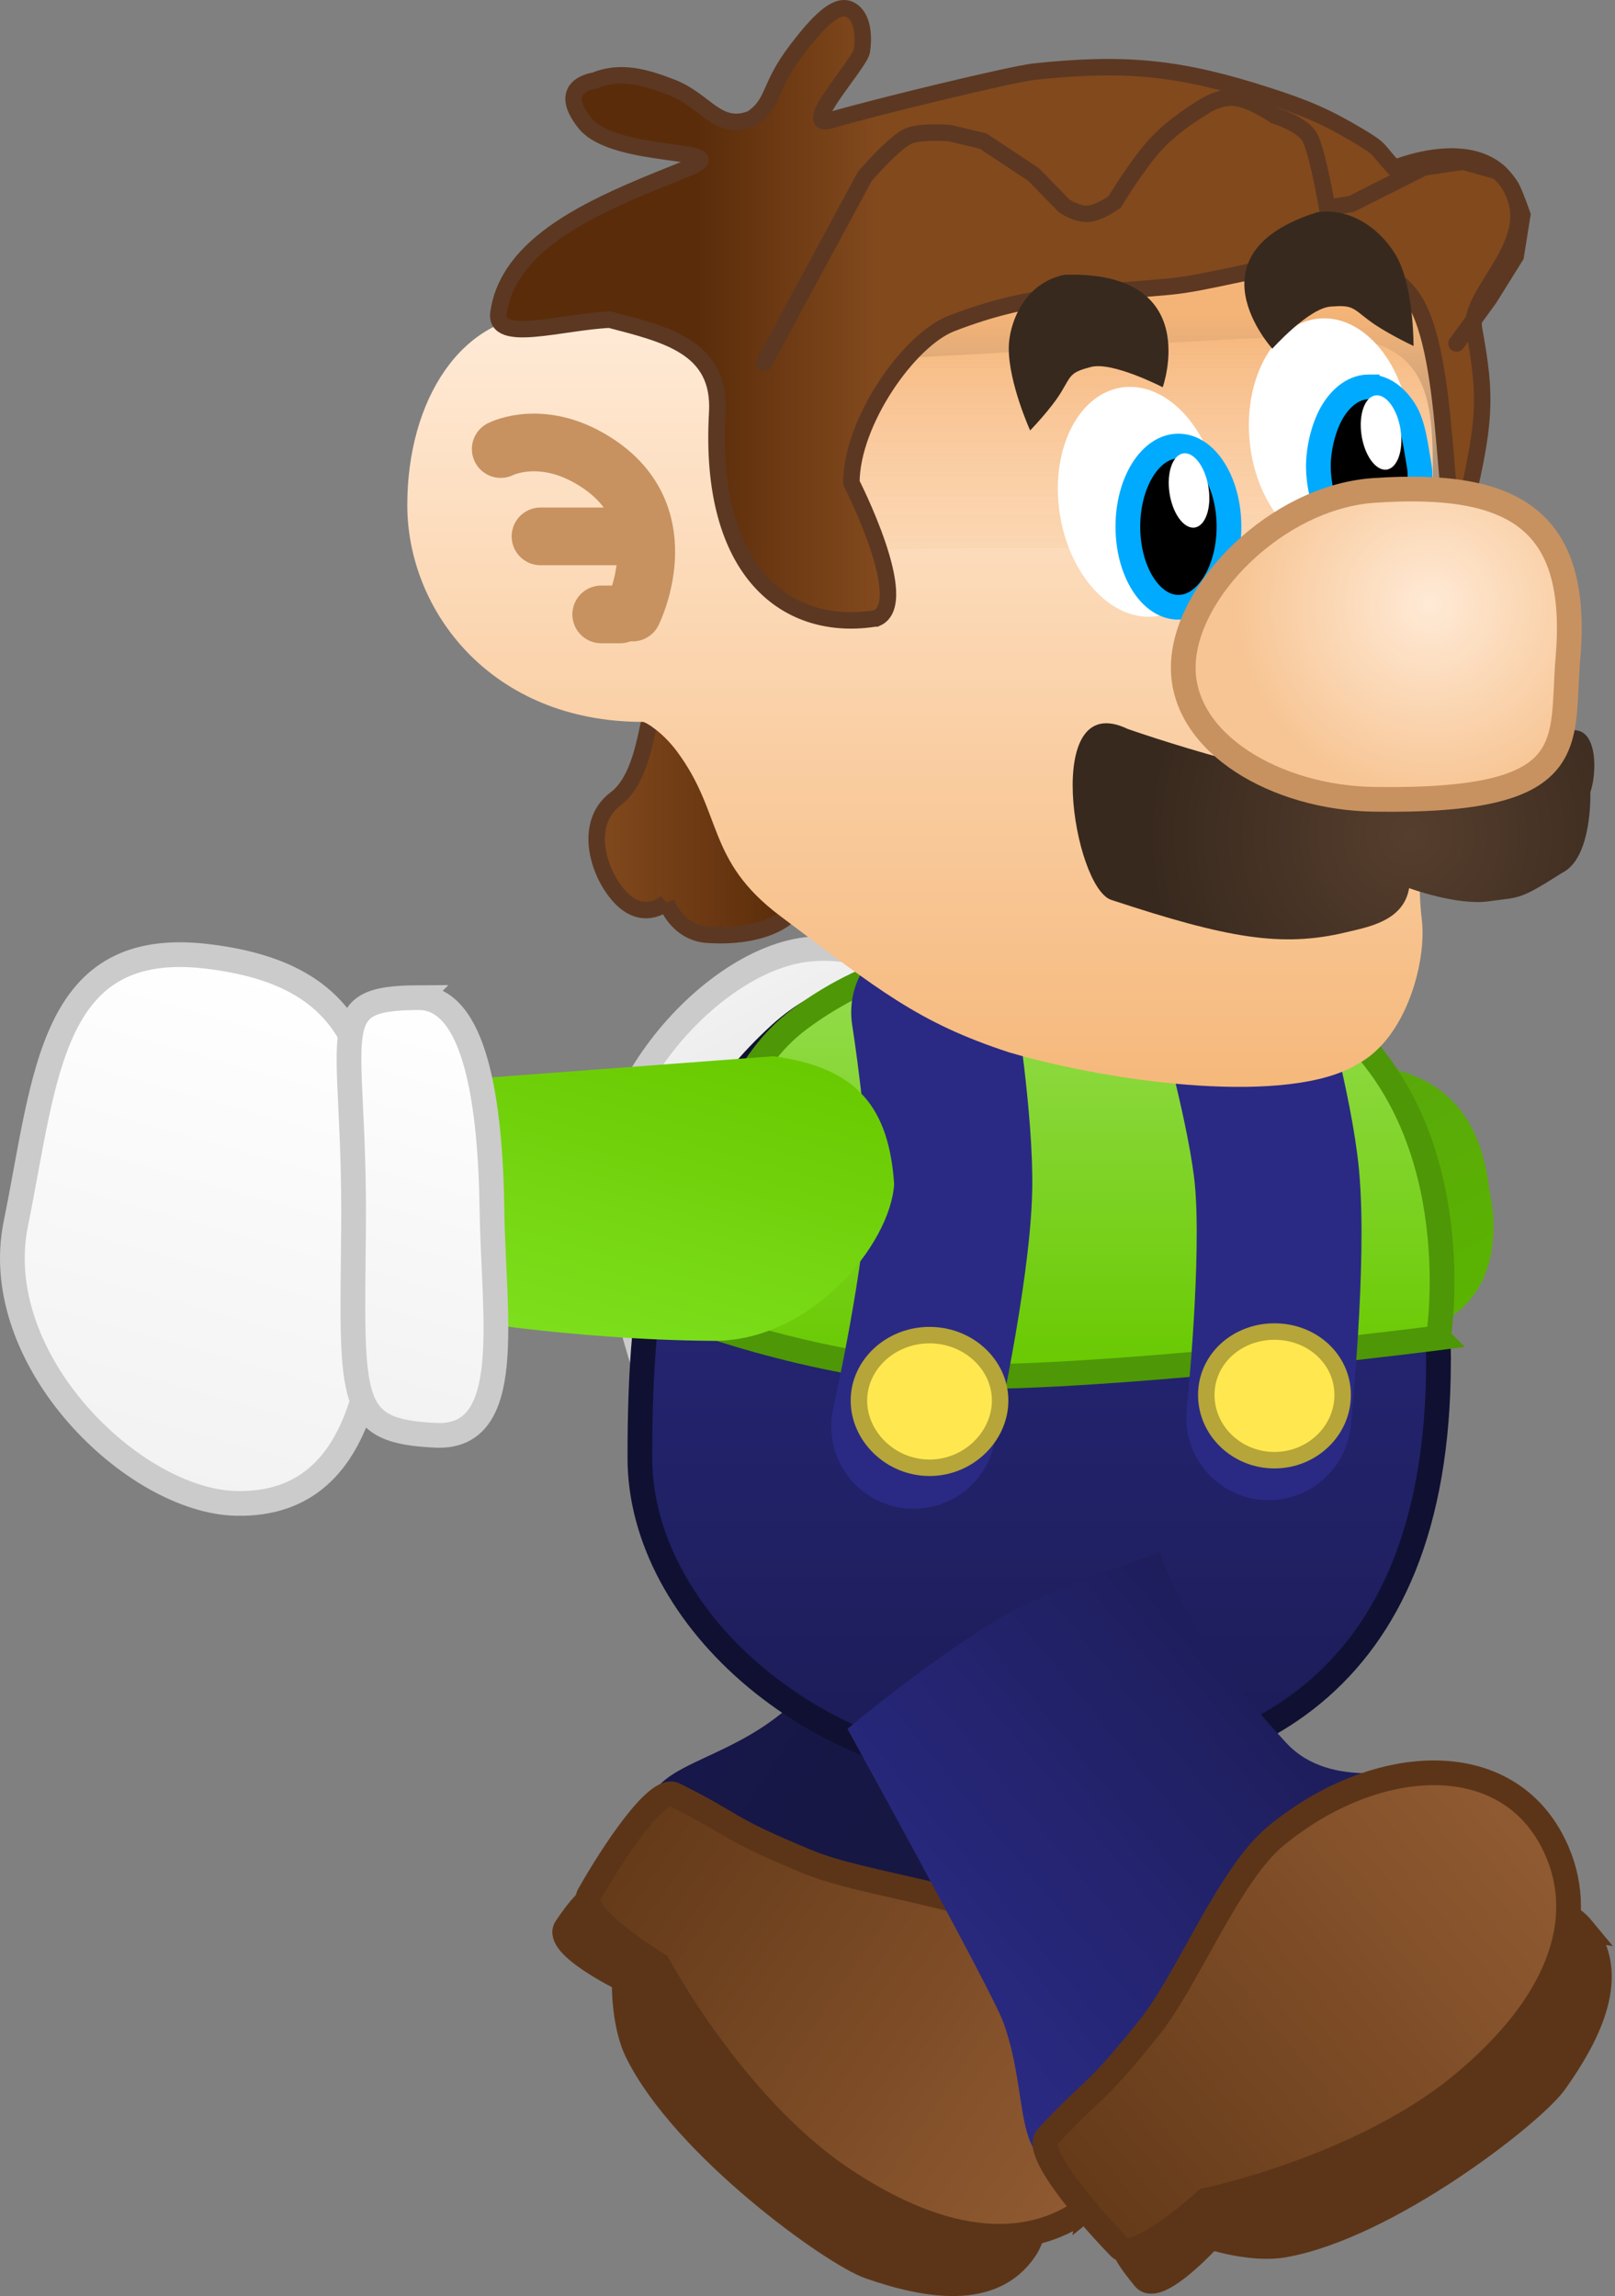<svg version="1.1" xmlns="http://www.w3.org/2000/svg" xmlns:xlink="http://www.w3.org/1999/xlink" width="97.996" height="139.314" viewBox="0,0,97.996,139.314"><rect x="0" y="0" width="97.996" height="139.314" fill="#808080" stroke="none"/><defs><linearGradient x1="259.869" y1="211.094" x2="248.599" y2="189.455" gradientUnits="userSpaceOnUse" id="color-1"><stop offset="0" stop-color="#5ab500"/><stop offset="1" stop-color="#59a210"/></linearGradient><linearGradient x1="231.897" y1="216.201" x2="217.52" y2="188.598" gradientUnits="userSpaceOnUse" id="color-2"><stop offset="0" stop-color="#cecece"/><stop offset="1" stop-color="#f2f2f2"/></linearGradient><linearGradient x1="243.035" y1="212.681" x2="231.566" y2="190.659" gradientUnits="userSpaceOnUse" id="color-3"><stop offset="0" stop-color="#cecece"/><stop offset="1" stop-color="#f2f2f2"/></linearGradient><linearGradient x1="223.653" y1="224.589" x2="250.487" y2="242.801" gradientUnits="userSpaceOnUse" id="color-4"><stop offset="0" stop-color="#17174a"/><stop offset="1" stop-color="#17173a"/></linearGradient><linearGradient x1="213.696" y1="239.444" x2="243.7" y2="259.807" gradientUnits="userSpaceOnUse" id="color-5"><stop offset="0" stop-color="#643a19"/><stop offset="1" stop-color="#915b32"/></linearGradient><linearGradient x1="238.997" y1="187.224" x2="238.997" y2="235.521" gradientUnits="userSpaceOnUse" id="color-6"><stop offset="0" stop-color="#2a2a84"/><stop offset="1" stop-color="#1c1c57"/></linearGradient><linearGradient x1="240.906" y1="184.885" x2="240.906" y2="211.191" gradientUnits="userSpaceOnUse" id="color-7"><stop offset="0" stop-color="#98de53"/><stop offset="1" stop-color="#68c900"/></linearGradient><linearGradient x1="230.064" y1="247.694" x2="255.08" y2="227.057" gradientUnits="userSpaceOnUse" id="color-8"><stop offset="0" stop-color="#2a2a84"/><stop offset="1" stop-color="#1c1c57"/></linearGradient><linearGradient x1="241.339" y1="261.199" x2="269.31" y2="238.124" gradientUnits="userSpaceOnUse" id="color-9"><stop offset="0" stop-color="#643a19"/><stop offset="1" stop-color="#915b32"/></linearGradient><linearGradient x1="212.146" y1="177.415" x2="223.935" y2="177.415" gradientUnits="userSpaceOnUse" id="color-10"><stop offset="0" stop-color="#82491d"/><stop offset="1" stop-color="#5a2c0a"/></linearGradient><linearGradient x1="231.88" y1="147.265" x2="231.88" y2="195.682" gradientUnits="userSpaceOnUse" id="color-11"><stop offset="0" stop-color="#ffead6"/><stop offset="1" stop-color="#f5b677"/></linearGradient><linearGradient x1="232.855" y1="146.575" x2="232.855" y2="163.035" gradientUnits="userSpaceOnUse" id="color-12"><stop offset="0" stop-color="#f5b477"/><stop offset="1" stop-color="#f5b477" stop-opacity="0"/></linearGradient><radialGradient cx="261.436" cy="178.335" r="15.828" gradientUnits="userSpaceOnUse" id="color-13"><stop offset="0" stop-color="#563e2d"/><stop offset="1" stop-color="#38291e"/></radialGradient><linearGradient x1="218.157" y1="157.583" x2="229.086" y2="157.583" gradientUnits="userSpaceOnUse" id="color-14"><stop offset="0" stop-color="#5a2c0a"/><stop offset="1" stop-color="#82491d"/></linearGradient><radialGradient cx="262.672" cy="164.388" r="11.712" gradientUnits="userSpaceOnUse" id="color-15"><stop offset="0" stop-color="#ffead6"/><stop offset="1" stop-color="#f7c594"/></radialGradient><linearGradient x1="215.292" y1="211.176" x2="221.158" y2="190.349" gradientUnits="userSpaceOnUse" id="color-16"><stop offset="0" stop-color="#7edf1d"/><stop offset="1" stop-color="#68c900"/></linearGradient><linearGradient x1="184.217" y1="217.465" x2="192.886" y2="186.686" gradientUnits="userSpaceOnUse" id="color-17"><stop offset="0" stop-color="#f2f2f2"/><stop offset="1" stop-color="#ffffff"/></linearGradient><linearGradient x1="197.874" y1="213.862" x2="204.846" y2="189.105" gradientUnits="userSpaceOnUse" id="color-18"><stop offset="0" stop-color="#f2f2f2"/><stop offset="1" stop-color="#ffffff"/></linearGradient></defs><g transform="translate(-175.941,-127.689)"><g data-paper-data="{&quot;isPaintingLayer&quot;:true}" fill-rule="nonzero" stroke-linejoin="miter" stroke-miterlimit="10" stroke-dasharray="" stroke-dashoffset="0" style="mix-blend-mode: normal"><g data-paper-data="{&quot;index&quot;:null,&quot;origRot&quot;:0}" stroke-linecap="butt"><path d="M266.315,199.935c0,0 2.159,8.088 -6.22,8.918c-6.74,0.668 -20.029,0.301 -20.029,0.301l-1.428,-14.275c0,0 7.913,-1.735 16.292,-2.566c8.38,-0.83 10.856,2.87 11.385,7.621z" data-paper-data="{&quot;origRot&quot;:0,&quot;origPos&quot;:null}" fill="url(#color-1)" stroke="none" stroke-width="0"/><g data-paper-data="{&quot;origPos&quot;:null}" stroke="#cbcbcb" stroke-width="1.5"><path d="M235.115,203.158c0.562,8.421 -0.439,13.566 -9.212,15.436c-9.395,2.003 -10.325,-6.292 -12.895,-15.149c-2.355,-8.117 5.722,-17.453 11.893,-18.147c8.507,-0.956 9.652,9.439 10.214,17.86z" data-paper-data="{&quot;origRot&quot;:0,&quot;origPos&quot;:null}" fill="url(#color-2)"/><path d="M241.798,201.666c0.442,6.501 0.072,12.987 -3.375,13.28c-5.904,0.501 -3.954,-1.512 -5.065,-13.599c-0.975,-10.61 -1.411,-12.285 3.936,-13.012c4.78,-0.65 4.062,6.831 4.504,13.331z" data-paper-data="{&quot;origRot&quot;:0,&quot;origPos&quot;:null}" fill="url(#color-3)"/></g></g><g data-paper-data="{&quot;origPos&quot;:null,&quot;origRot&quot;:0}" stroke-linecap="butt"><path d="M243.9,243.772c-2.131,3.556 0.945,7.603 0.299,8.288c-2.614,2.772 -5.625,3.933 -11.929,1.794c-7.81,-2.65 -12.689,-6.582 -16.303,-13.948c-2.461,-5.017 2.413,-4.6 6.841,-7.839c1.589,-1.162 3.357,-2.893 6.5,-6.694c3.931,-4.752 6.395,-5.028 6.395,-5.028c0,0 7.027,1.21 11.133,3.91c4.034,2.712 7.255,5.905 7.255,5.905c0,0 -5.265,5.394 -10.191,13.613z" data-paper-data="{&quot;origPos&quot;:null}" fill="url(#color-4)" stroke="none" stroke-width="0"/><path d="M238.128,264.19c-1.986,2.926 -5.986,2.225 -9.417,1.031c-2.248,-0.783 -11.299,-7.309 -14.11,-13.023c-0.873,-1.774 -0.781,-4.395 -0.781,-4.395c0,0 -4.278,-2.071 -3.525,-3.156c0.598,-0.862 1.579,-2.355 2.75,-2.218c5.042,0.59 13.864,6.584 18.091,9.453c5.802,3.938 8.932,9.449 6.991,12.309z" data-paper-data="{&quot;origPos&quot;:null}" fill="#5c3518" stroke="#5c3518" stroke-width="1.5"/><path d="M242.078,261.502c-3.38,2.709 -8.57,2.762 -15.129,-1.689c-6.559,-4.452 -11.068,-12.911 -11.068,-12.911c0,0 -4.914,-2.98 -4.206,-4.229c1.464,-2.585 4.132,-6.614 5.175,-6.097c3.851,1.909 2.871,1.921 8.128,4.091c3.404,1.405 10.262,2.025 13.313,4.096c6.559,4.452 9.352,12.28 3.787,16.74z" data-paper-data="{&quot;origPos&quot;:null}" fill="url(#color-5)" stroke="#5c3518" stroke-width="1.5"/></g><g data-paper-data="{&quot;origPos&quot;:null}"><path d="M263.219,209.441c0.339,20.302 -11.345,26.081 -24.485,26.081c-13.141,0 -23.966,-9.625 -23.966,-19.369c0,-10.57 1.141,-18.985 8.498,-25.713c5.481,-5.012 13.381,-2.669 20.487,-2.669c13.141,0 19.135,1.769 19.467,21.67z" data-paper-data="{&quot;origPos&quot;:null}" fill="url(#color-6)" stroke="#101032" stroke-width="1.5" stroke-linecap="butt"/><path d="M263.219,208.866c0,0 -14.919,1.918 -25.437,2.301c-9.647,0.352 -19.381,-3.26 -19.381,-3.26c0,0 -0.854,-13.228 6.043,-18.371c4.512,-3.365 9.587,-4.467 16.106,-4.641c6.519,-0.173 13.609,2.051 16.891,4.998c7.752,6.96 5.778,18.973 5.778,18.973z" data-paper-data="{&quot;origPos&quot;:null}" fill="url(#color-7)" stroke="#4e9707" stroke-width="1.5" stroke-linecap="butt"/><path d="M251.2,188.626c0,0 1.852,6.559 2.225,10.502c0.48,5.065 -0.502,14.583 -0.502,14.583" data-paper-data="{&quot;origPos&quot;:null,&quot;origRot&quot;:0}" fill="none" stroke="#2a2a84" stroke-width="10" stroke-linecap="round"/><path d="M232.591,189.113c0,0 1.073,6.769 0.984,10.733c-0.114,5.092 -2.195,14.389 -2.195,14.389" data-paper-data="{&quot;origPos&quot;:null}" fill="none" stroke="#2a2a84" stroke-width="10" stroke-linecap="round"/><path d="M228.059,212.669c0,-2.171 1.918,-3.97 4.284,-3.97c2.366,0 4.284,1.798 4.284,3.97c0,2.171 -1.918,4.078 -4.284,4.078c-2.366,0 -4.284,-1.907 -4.284,-4.078z" fill="#ffe84f" stroke="#b6a538" stroke-width="1" stroke-linecap="butt"/><path d="M249.137,212.33c0,-2.171 1.852,-3.848 4.137,-3.848c2.285,0 4.137,1.677 4.137,3.848c0,2.171 -1.852,3.957 -4.137,3.957c-2.285,0 -4.137,-1.786 -4.137,-3.957z" fill="#ffe84f" stroke="#b6a538" stroke-width="1" stroke-linecap="butt"/></g><g data-paper-data="{&quot;origPos&quot;:null,&quot;origRot&quot;:0}" stroke-linecap="butt"><path d="M253.978,233.428c2.814,3.044 7.562,1.229 8.038,2.042c1.926,3.288 2.194,6.503 -1.63,11.953c-4.737,6.751 -9.881,10.329 -17.966,11.728c-5.506,0.953 -3.737,-3.608 -5.601,-8.768c-0.669,-1.851 -9.456,-17.795 -9.456,-17.795c0,0 5.425,-4.548 9.567,-6.882c3.269,-1.842 9.421,-3.819 9.421,-3.819c0,0 1.122,4.504 7.627,11.541z" data-paper-data="{&quot;origPos&quot;:null}" fill="url(#color-8)" stroke="none" stroke-width="0"/><path d="M271.951,244.703c2.25,2.728 0.454,6.37 -1.656,9.327c-1.383,1.938 -10.188,8.791 -16.462,9.883c-1.948,0.339 -4.437,-0.485 -4.437,-0.485c0,0 -3.189,3.524 -4.019,2.496c-0.659,-0.816 -1.817,-2.177 -1.356,-3.262c1.982,-4.673 10.214,-11.456 14.154,-14.707c5.409,-4.462 11.577,-5.918 13.777,-3.252z" data-paper-data="{&quot;origPos&quot;:null}" fill="#5c3518" stroke="#5c3518" stroke-width="1.5"/><path d="M270.482,240.157c1.65,4.005 0.244,9.001 -5.871,14.045c-6.115,5.045 -15.5,6.995 -15.5,6.995c0,0 -4.24,3.879 -5.24,2.849c-2.07,-2.131 -5.187,-5.823 -4.398,-6.679c2.914,-3.16 2.65,-2.216 6.209,-6.652c2.304,-2.872 4.827,-9.28 7.671,-11.626c6.115,-5.045 14.412,-5.526 17.129,1.068z" data-paper-data="{&quot;origPos&quot;:null}" fill="url(#color-9)" stroke="#5c3518" stroke-width="1.5"/></g><g data-paper-data="{&quot;origPos&quot;:null}"><path d="M216.375,182.44c0,0 -1.275,1.178 -2.686,-0.199c-1.412,-1.377 -2.434,-4.561 -0.391,-6.082c2.444,-1.819 1.81,-7.936 3.221,-6.559c0,0 5.422,1.028 5.84,3.941c0,0 2.287,8.411 1.35,9.757c0,0 -1.336,1.33 -4.818,1.11c-1.887,-0.12 -2.517,-1.967 -2.517,-1.967z" data-paper-data="{&quot;origRot&quot;:0}" fill="url(#color-10)" stroke="#5c3822" stroke-width="1" stroke-linecap="butt"/><path d="M218.663,149.575c3.836,0.795 33.118,-1.711 38.27,-1.457c7.622,0.376 5.515,6.481 6.053,13.238c0.619,7.769 -1.435,16.761 -0.771,22.139c0.299,2.425 -0.877,7.151 -3.898,8.758c-4.087,2.505 -14.57,1.204 -21.137,-0.709c-5.562,-1.818 -7.906,-3.784 -13.88,-8.262c-4.534,-3.399 -3.465,-6.216 -6.289,-10.009c-0.866,-1.163 -1.892,-1.783 -2.065,-1.783c-9.222,0 -14.291,-6.76 -14.291,-13.151c0,-6.392 3.291,-11.573 8.448,-11.573c5.157,0 8.226,2.532 9.559,2.809z" data-paper-data="{&quot;origPos&quot;:null}" fill="url(#color-11)" stroke="none" stroke-width="0" stroke-linecap="butt"/><path d="M261.596,146.181c4.952,4.013 3.215,7.718 3.602,14.539c-1.863,0.262 -35.422,0.074 -43.041,0.502c-0.804,-1.773 -1.983,-12.488 -0.597,-12.198c0,0 16.084,-5.981 21.5,-6.248c9.175,-0.453 13.585,-0.608 18.537,3.405z" fill="url(#color-12)" stroke="none" stroke-width="0" stroke-linecap="butt"/><path d="M261.51,153.683c0.313,3.858 -1.617,7.125 -4.311,7.297c-2.694,0.172 -5.132,-2.815 -5.446,-6.673c-0.313,-3.858 1.617,-7.125 4.311,-7.297c2.694,-0.172 5.132,2.815 5.446,6.673z" data-paper-data="{&quot;origRot&quot;:0}" fill="#ffffff" stroke="none" stroke-width="0" stroke-linecap="butt"/><path d="M249.93,157.632c0.508,3.841 -1.256,7.182 -3.938,7.461c-2.683,0.279 -5.269,-2.608 -5.777,-6.45c-0.508,-3.841 1.256,-7.182 3.938,-7.461c2.683,-0.279 5.269,2.608 5.777,6.45z" data-paper-data="{&quot;origRot&quot;:0}" fill="#ffffff" stroke="none" stroke-width="0" stroke-linecap="butt"/><path d="M247.446,154.753c0.847,0 1.613,0.548 2.169,1.434c0.555,0.885 0.899,2.108 0.899,3.458c0,1.35 -0.344,2.573 -0.899,3.458c-0.556,0.885 -1.322,1.434 -2.169,1.434c-0.847,0 -1.613,-0.548 -2.169,-1.434c-0.555,-0.885 -0.899,-2.108 -0.899,-3.458c0,-1.35 0.344,-2.573 0.899,-3.458c0.556,-0.885 1.322,-1.434 2.169,-1.434z" fill="#000000" stroke="#00aaff" stroke-width="1.5" stroke-linecap="butt"/><path d="M259.006,151.163c0.847,0 1.613,0.548 2.169,1.434c0.555,0.885 0.689,2.291 0.899,3.458c0.074,0.425 0.058,2.022 -0.562,3.169c-0.62,1.148 -1.036,1.93 -2.236,2.006c-1.199,0.076 -1.72,-0.664 -2.395,-1.711c-0.675,-1.047 -0.934,-2.548 -0.943,-3.465c-0.012,-1.184 0.344,-2.573 0.899,-3.458c0.556,-0.885 1.322,-1.434 2.169,-1.434z" fill="#000000" stroke="#00aaff" stroke-width="1.5" stroke-linecap="round"/><path d="M261.444,181.575c-0.33,2.011 -2.53,2.369 -3.815,2.679c-3.923,0.944 -7.223,0.359 -14.263,-1.966c-2.279,-0.753 -4.253,-12.886 0.992,-10.374c0,0 10.634,3.753 15.944,3.485c0,0 8.571,-3.559 11.228,-3.403c1.318,0.077 1.326,2.527 0.911,3.765c0,0 0.135,3.985 -1.708,4.884c-2.652,1.691 -2.528,1.458 -4.453,1.731c-1.925,0.274 -4.836,-0.799 -4.836,-0.799z" fill="url(#color-13)" stroke="none" stroke-width="0" stroke-linecap="butt"/><g fill="none" stroke="#c79260" stroke-width="3.5" stroke-linecap="round"><path d="M206.324,154.936c0,0 2.635,-1.365 6.007,0.946c4.836,3.315 1.996,8.973 1.996,8.973" data-paper-data="{&quot;origPos&quot;:null}"/><path d="M214.073,160.234h-5.335" data-paper-data="{&quot;origPos&quot;:null}"/><path d="M213.565,164.969h-1.143" data-paper-data="{&quot;origPos&quot;:null}"/></g><path d="M247.765,155.195c0.328,-0.037 0.661,0.182 0.935,0.565c0.274,0.383 0.488,0.931 0.578,1.553c0.09,0.622 0.038,1.2 -0.119,1.632c-0.157,0.432 -0.417,0.718 -0.745,0.756c-0.328,0.037 -0.661,-0.182 -0.935,-0.565c-0.274,-0.383 -0.488,-0.931 -0.578,-1.553c-0.09,-0.622 -0.038,-1.2 0.119,-1.632c0.157,-0.432 0.417,-0.718 0.745,-0.756z" data-paper-data="{&quot;origRot&quot;:0}" fill="#ffffff" stroke="#00aaff" stroke-width="0" stroke-linecap="butt"/><path d="M259.417,151.679c0.328,-0.037 0.661,0.182 0.935,0.565c0.274,0.383 0.488,0.931 0.578,1.553c0.09,0.622 0.038,1.2 -0.119,1.632c-0.157,0.432 -0.417,0.718 -0.745,0.756c-0.328,0.037 -0.661,-0.182 -0.935,-0.565c-0.274,-0.383 -0.488,-0.931 -0.578,-1.553c-0.09,-0.622 -0.038,-1.2 0.119,-1.632c0.157,-0.432 0.417,-0.718 0.745,-0.756z" data-paper-data="{&quot;origRot&quot;:0}" fill="#ffffff" stroke="#00aaff" stroke-width="0" stroke-linecap="butt"/><path d="M229.131,165.199c-5.365,0.896 -10.228,-2.701 -9.67,-12.462c0.229,-4.006 -3.105,-4.758 -6.518,-5.652c-2.91,0.127 -7.017,1.454 -6.755,-0.412c0.494,-3.517 4.137,-5.656 7.939,-7.321c1.202,-0.526 2.42,-1.005 3.56,-1.466c3.145,-1.27 -4.449,-0.456 -6.26,-2.733c-1.811,-2.277 0.547,-2.557 0.605,-2.58c1.58,-0.643 3.085,-0.199 4.677,0.419c2.069,0.804 2.767,2.698 4.839,1.899c1.435,-0.983 0.956,-1.864 2.764,-4.218c1.225,-1.595 2.37,-2.824 3.205,-2.399c0.835,0.425 0.838,1.736 0.722,2.504c-0.116,0.768 -3.845,4.78 -1.911,4.21c2.526,-0.745 10.965,-2.806 12.428,-2.959c5.563,-0.585 8.863,-0.233 14.131,1.472c2.251,0.729 3.492,1.242 5.485,2.431c1.47,0.877 1.047,0.748 2.182,1.961c1.605,-0.641 6.142,-1.846 7.364,1.867c0.999,3.035 -2.907,5.828 -2.538,7.87c0.742,4.104 0.798,5.615 -0.831,11.964c-1.129,1.036 -0.496,-10.319 -2.864,-13.787c-2.959,-4.333 -10.301,-1.144 -14.789,-0.727c-5.269,0.489 -8.375,0.355 -13.235,2.243c-2.583,1.003 -6.06,5.977 -6.06,9.664c0,0 3.716,7.261 1.532,8.213z" data-paper-data="{&quot;origPos&quot;:null}" fill="url(#color-14)" stroke="#5c3822" stroke-width="1" stroke-linecap="butt"/><path d="M222.296,149.721l6.117,-11.326c0,0 1.905,-2.238 2.793,-2.504c0.888,-0.265 2.394,-0.119 2.394,-0.119l1.995,0.477l3.059,2.027l1.862,1.907c0,0 0.769,0.531 1.463,0.477c0.694,-0.054 1.596,-0.715 1.596,-0.715c0,0 1.356,-2.273 2.52,-3.525c1.164,-1.252 2.799,-2.197 2.799,-2.197c0,0 0.958,-0.709 1.995,-0.596c1.037,0.113 2.394,1.073 2.394,1.073c0,0 1.664,0.498 2.128,1.311c0.463,0.814 1.064,4.292 1.064,4.292l1.463,-0.238l4.389,-2.211l2.394,-0.358l2.128,0.601c0,0 0.569,0.544 0.798,0.954c0.229,0.41 0.665,1.669 0.665,1.669l-0.399,2.504l-1.596,2.563l-1.995,2.742" data-paper-data="{&quot;origPos&quot;:null}" fill="none" stroke="#5c3822" stroke-width="1" stroke-linecap="round"/><path d="M271.082,167.606c-0.445,5.222 1.003,8.778 -11.783,8.581c-5.893,-0.091 -11.56,-3.359 -11.56,-7.989c0,-4.63 5.685,-10.345 11.56,-10.751c8.561,-0.592 12.494,1.805 11.783,10.159z" fill="url(#color-15)" stroke="#c79260" stroke-width="1.5" stroke-linecap="butt"/><path d="M242.116,149.96c-1.223,0.324 -1.165,0.477 -1.759,1.48c-0.613,1.035 -1.909,2.367 -1.909,2.367c0,0 -1.297,-2.862 -1.297,-4.986c0,-1.442 0.883,-3.957 3.389,-4.461c8.476,-0.253 5.953,6.826 5.953,6.826c0,0 -3.092,-1.596 -4.377,-1.225z" fill="#38291e" stroke="none" stroke-width="0" stroke-linecap="butt"/><path d="M256.715,146.288c-1.348,0.07 -3.571,2.558 -3.571,2.558c0,0 -5.259,-5.775 2.736,-8.283c2.54,-0.342 4.396,1.713 4.989,3.056c0.873,1.978 0.843,5.063 0.843,5.063c0,0 -1.755,-0.821 -2.75,-1.586c-0.965,-0.741 -0.974,-0.903 -2.246,-0.808z" data-paper-data="{&quot;index&quot;:null,&quot;origRot&quot;:0}" fill="#38291e" stroke="none" stroke-width="0" stroke-linecap="butt"/></g><g data-paper-data="{&quot;origPos&quot;:null,&quot;origRot&quot;:0,&quot;index&quot;:null}" stroke-linecap="butt"><path d="M222.861,191.778c5.205,0.68 7.018,3.223 7.335,7.742c-0.193,3.616 -5.08,9.701 -11.191,9.524c-8.435,-0.072 -16.417,-1.446 -16.417,-1.446l0.25,-14.319z" data-paper-data="{&quot;origRot&quot;:0}" fill="url(#color-16)" stroke="none" stroke-width="0"/><g data-paper-data="{&quot;origPos&quot;:null}" stroke="#cbcbcb" stroke-width="1.5"><path d="M188.528,185.719c8.913,1.071 10.337,6.096 10.47,14.517c0.133,8.421 -0.154,18.858 -8.727,18.673c-6.219,-0.135 -15.053,-8.69 -13.37,-16.971c1.836,-9.036 2.081,-17.366 11.627,-16.219z" data-paper-data="{&quot;origRot&quot;:0,&quot;origPos&quot;:null}" fill="url(#color-17)"/><path d="M201.33,188.221c3.466,-0.019 4.37,6.396 4.464,12.898c0.094,6.502 1.428,13.875 -3.399,13.658c-5.399,-0.243 -5.102,-1.947 -5.002,-12.582c0.113,-12.115 -2,-13.941 3.937,-13.974z" data-paper-data="{&quot;origRot&quot;:0,&quot;origPos&quot;:null}" fill="url(#color-18)"/></g></g></g></g></svg>
